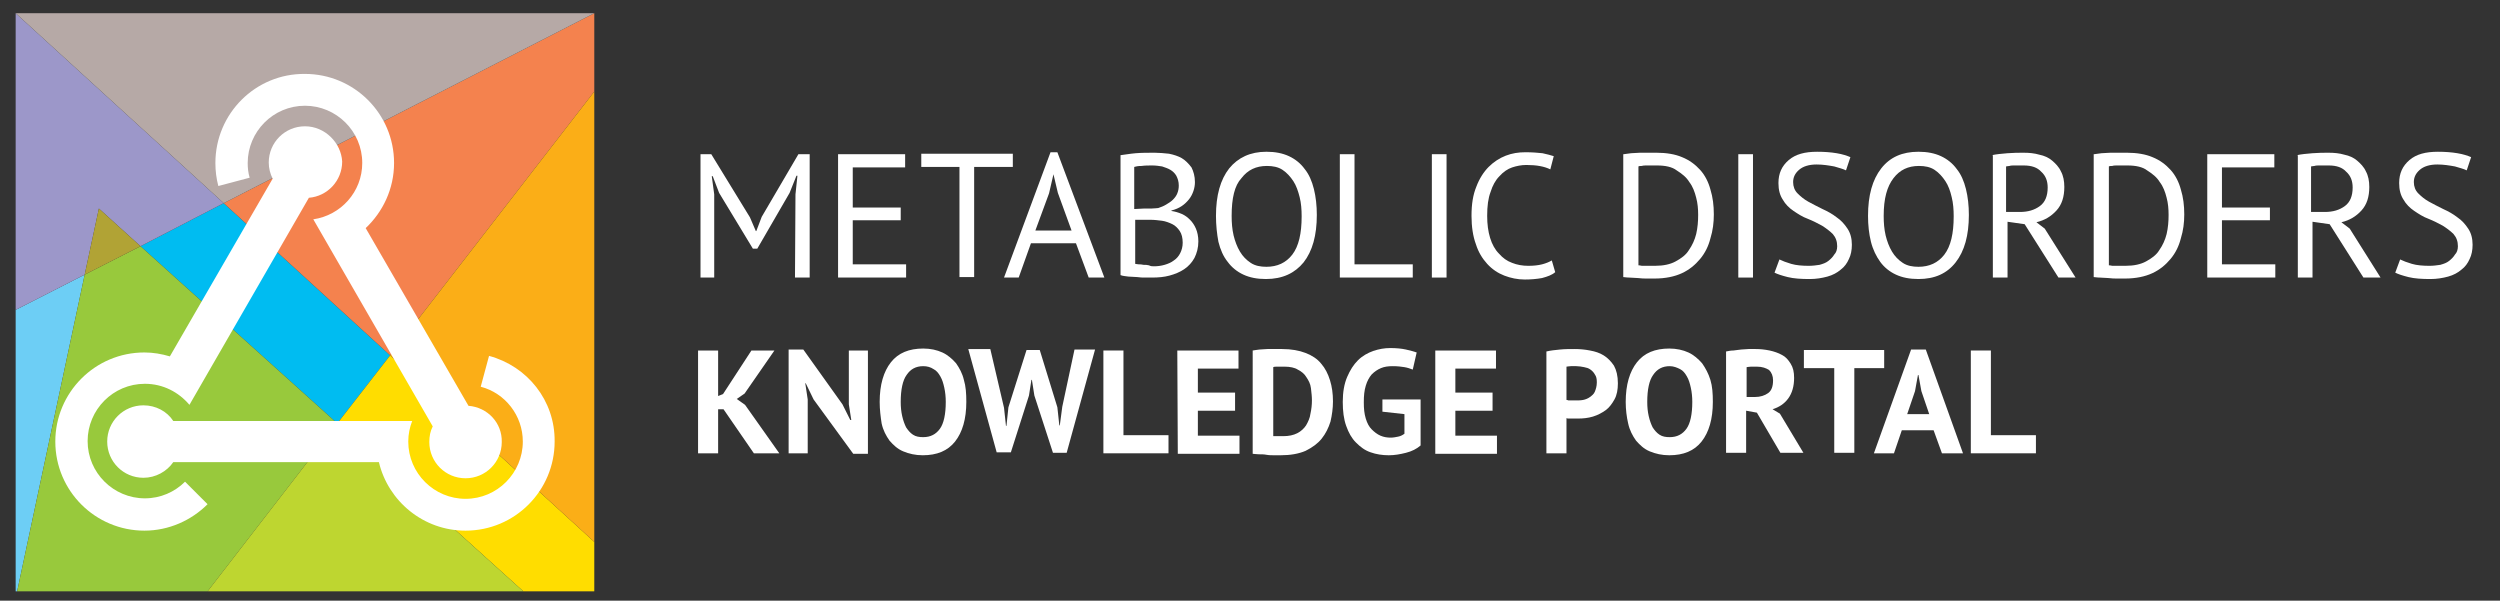 <?xml version="1.0" encoding="utf-8"?>
<!-- Generator: Adobe Illustrator 23.0.4, SVG Export Plug-In . SVG Version: 6.00 Build 0)  -->
<svg version="1.1" id="Layer_1" xmlns="http://www.w3.org/2000/svg" xmlns:xlink="http://www.w3.org/1999/xlink" x="0px" y="0px"
	 viewBox="0 0 510.7 122.7" style="enable-background:new 0 0 510.7 122.7;" xml:space="preserve">
<rect x="0" y="0" width="510.7" height="122.7" fill="#333333" stroke="none"/>
<style type="text/css">
	.st0{fill:#FFFFFF;}
	.st1{fill:#6DCEF5;}
	.st2{fill:#00BCF1;}
	.st3{fill:#F69451;}
	.st4{fill:#F4824E;}
	.st5{fill:#9C97C9;}
	.st6{fill:#B6A9A6;}
	.st7{fill:#FFDD00;}
	.st8{fill:#FBAE17;}
	.st9{fill:#A5CD39;}
	.st10{fill:#98C93C;}
	.st11{fill:#B1A335;}
	.st12{fill:#BED630;}
</style>
<g>
	<g>
		<g>
			<path class="st0" d="M162.5,39.7l0.4-3.8h-0.2l-1.4,3.5l-6.6,11.4h-0.9l-6.9-11.4l-1.3-3.4h-0.2l0.5,3.7v17h-2.8V31.5h2.2
				l7.9,12.9l1.2,2.8h0.1l1.1-2.9l7.5-12.8h2.3v25.2h-3L162.5,39.7L162.5,39.7z"/>
			<path class="st0" d="M171.2,31.5h13.7v2.7h-10.7v8.2h9.8V45h-9.8v9h10.9v2.7h-13.9V31.5z"/>
			<path class="st0" d="M206.9,34.1H199v22.5h-3V34.1h-7.8v-2.7h18.7V34.1z"/>
			<path class="st0" d="M219.8,49.7h-9.2l-2.5,7h-3l9.5-25.6h1.4l9.6,25.6h-3.2L219.8,49.7z M211.5,47.1h7.4l-2.8-7.7l-0.9-3.8l0,0
				l-0.9,3.9L211.5,47.1z"/>
			<path class="st0" d="M244.1,37.2c0,0.6-0.1,1.2-0.3,1.8s-0.5,1.2-0.9,1.7s-0.9,1-1.5,1.4s-1.3,0.7-2.1,0.9v0.1
				c0.7,0.1,1.4,0.3,2.1,0.6s1.2,0.7,1.7,1.2s0.9,1.1,1.2,1.8s0.5,1.6,0.5,2.6c0,1.3-0.3,2.4-0.8,3.4c-0.5,0.9-1.2,1.7-2.1,2.3
				c-0.9,0.6-1.9,1-3,1.3s-2.3,0.4-3.5,0.4c-0.4,0-0.9,0-1.4,0c-0.6,0-1.1,0-1.7-0.1c-0.6,0-1.2-0.1-1.8-0.1
				c-0.6-0.1-1.1-0.1-1.6-0.3V31.7c0.9-0.1,1.9-0.3,3.1-0.4s2.5-0.1,3.9-0.1c0.9,0,1.9,0.1,2.9,0.2c1,0.2,1.9,0.5,2.6,0.9
				s1.4,1.1,2,1.9C243.8,35,244.1,36,244.1,37.2z M233.7,42.6c0.4,0,0.9,0,1.5,0s1.1-0.1,1.4-0.1c0.6-0.2,1.1-0.4,1.6-0.7
				s1-0.6,1.4-1s0.7-0.8,0.9-1.3s0.3-1,0.3-1.6c0-0.8-0.2-1.4-0.5-2c-0.3-0.5-0.7-0.9-1.2-1.2s-1.1-0.5-1.7-0.7
				c-0.6-0.1-1.3-0.2-2-0.2c-0.8,0-1.5,0-2.2,0.1c-0.7,0-1.2,0.1-1.5,0.2v8.6L233.7,42.6L233.7,42.6z M235.7,54.4
				c0.8,0,1.5-0.1,2.2-0.3s1.4-0.5,1.9-0.9c0.6-0.4,1-0.9,1.3-1.5s0.5-1.3,0.5-2.1c0-1-0.2-1.8-0.6-2.4c-0.4-0.6-0.9-1.1-1.5-1.4
				c-0.6-0.3-1.4-0.6-2.1-0.7c-0.8-0.1-1.6-0.2-2.4-0.2h-3.1v9c0.2,0,0.4,0.1,0.7,0.1s0.6,0,1,0.1c0.4,0,0.7,0,1.1,0.1
				C235.1,54.4,235.4,54.4,235.7,54.4z"/>
			<path class="st0" d="M248.4,44.1c0-4.2,0.9-7.4,2.7-9.7c1.8-2.2,4.3-3.4,7.6-3.4c1.8,0,3.3,0.3,4.6,0.9c1.3,0.6,2.4,1.5,3.2,2.6
				c0.9,1.1,1.5,2.5,1.9,4.1s0.6,3.4,0.6,5.3c0,4.2-0.9,7.4-2.7,9.7c-1.8,2.2-4.3,3.4-7.7,3.4c-1.8,0-3.3-0.3-4.6-0.9
				c-1.3-0.6-2.4-1.5-3.2-2.6c-0.9-1.1-1.5-2.5-1.9-4.1C248.6,47.8,248.4,46,248.4,44.1z M251.6,44.1c0,1.4,0.1,2.7,0.4,4
				c0.3,1.2,0.7,2.3,1.3,3.3s1.3,1.7,2.2,2.3s2,0.8,3.2,0.8c2.2,0,4-0.8,5.3-2.5s1.9-4.3,1.9-7.8c0-1.4-0.1-2.7-0.4-3.9
				s-0.7-2.4-1.3-3.3c-0.6-0.9-1.3-1.7-2.2-2.3c-0.9-0.6-2-0.8-3.2-0.8c-2.2,0-3.9,0.8-5.2,2.5C252.2,37.9,251.6,40.5,251.6,44.1z"
				/>
			<path class="st0" d="M288.6,56.7h-14.9V31.5h3V54h11.9V56.7z"/>
			<path class="st0" d="M292.5,31.5h3v25.2h-3V31.5z"/>
			<path class="st0" d="M317.7,55.6c-0.7,0.6-1.6,0.9-2.7,1.2c-1.1,0.2-2.3,0.3-3.5,0.3c-1.5,0-2.9-0.3-4.2-0.8s-2.5-1.3-3.5-2.4
				c-1-1.1-1.8-2.4-2.3-4c-0.6-1.6-0.9-3.6-0.9-5.8c0-2.4,0.3-4.3,1-6c0.6-1.6,1.5-3,2.5-4s2.2-1.8,3.5-2.3s2.6-0.7,4-0.7
				s2.6,0.1,3.5,0.2c0.9,0.2,1.7,0.4,2.3,0.6l-0.7,2.7c-1.2-0.6-2.8-0.9-4.9-0.9c-1,0-2,0.2-2.9,0.5s-1.8,0.9-2.6,1.8
				c-0.8,0.8-1.4,1.9-1.8,3.2c-0.5,1.3-0.7,2.9-0.7,4.9c0,1.7,0.2,3.2,0.6,4.5s1,2.4,1.8,3.2c0.8,0.9,1.6,1.5,2.7,1.9
				c1,0.4,2.1,0.6,3.3,0.6c1.1,0,2-0.1,2.8-0.3s1.5-0.5,2-0.8L317.7,55.6z"/>
			<path class="st0" d="M331.7,31.5c0.5-0.1,1-0.1,1.5-0.2c0.6,0,1.2-0.1,1.8-0.1c0.6,0,1.2,0,1.8,0c0.6,0,1.1,0,1.6,0
				c2,0,3.8,0.3,5.2,0.9c1.5,0.6,2.7,1.5,3.7,2.6s1.7,2.5,2.1,4c0.5,1.6,0.7,3.3,0.7,5.1c0,1.7-0.2,3.3-0.7,4.9
				c-0.4,1.6-1.1,3-2.1,4.2s-2.2,2.2-3.7,2.9s-3.4,1.1-5.6,1.1c-0.4,0-0.9,0-1.5,0s-1.2,0-1.9-0.1c-0.6,0-1.2-0.1-1.8-0.1
				c-0.6,0-0.9-0.1-1.2-0.1V31.5H331.7z M338.5,33.8c-0.3,0-0.7,0-1,0s-0.7,0-1.1,0s-0.7,0-1,0.1c-0.3,0-0.5,0-0.7,0.1v20.2
				c0.1,0,0.3,0,0.7,0.1c0.3,0,0.7,0,1,0c0.4,0,0.7,0,1,0s0.6,0,0.7,0c1.7,0,3.1-0.3,4.2-0.9c1.1-0.6,2.1-1.3,2.7-2.3
				c0.7-1,1.2-2.1,1.5-3.3c0.3-1.3,0.4-2.6,0.4-3.9c0-1.2-0.1-2.4-0.4-3.5c-0.3-1.2-0.7-2.3-1.4-3.2c-0.6-1-1.5-1.7-2.6-2.4
				C341.6,34.1,340.2,33.8,338.5,33.8z"/>
			<path class="st0" d="M355.1,31.5h3v25.2h-3V31.5z"/>
			<path class="st0" d="M375.3,50.3c0-1-0.3-1.8-0.9-2.5c-0.6-0.6-1.4-1.2-2.2-1.7c-0.9-0.5-1.9-1-2.9-1.4c-1.1-0.4-2-1-2.9-1.6
				s-1.7-1.4-2.2-2.3c-0.6-0.9-0.9-2-0.9-3.4c0-2,0.7-3.5,2.1-4.7s3.3-1.7,5.8-1.7c1.5,0,2.8,0.1,4,0.3c1.2,0.2,2.1,0.5,2.8,0.8
				l-0.9,2.7c-0.6-0.3-1.4-0.5-2.4-0.8c-1.1-0.2-2.3-0.4-3.6-0.4c-1.6,0-2.8,0.4-3.6,1.1s-1.2,1.5-1.2,2.5c0,0.9,0.3,1.7,0.9,2.3
				s1.3,1.2,2.2,1.7c0.9,0.5,1.9,1,2.9,1.5c1.1,0.5,2,1,2.9,1.7c0.9,0.6,1.6,1.4,2.2,2.3c0.6,0.9,0.9,2,0.9,3.3
				c0,1.1-0.2,2.1-0.6,2.9c-0.4,0.9-0.9,1.6-1.7,2.2c-0.7,0.6-1.6,1.1-2.7,1.4c-1.1,0.3-2.3,0.5-3.6,0.5c-1.8,0-3.3-0.1-4.5-0.4
				c-1.2-0.3-2.1-0.6-2.7-0.9l1-2.7c0.6,0.3,1.4,0.6,2.4,0.9s2.3,0.4,3.6,0.4c0.8,0,1.5-0.1,2.2-0.2c0.7-0.2,1.3-0.4,1.8-0.8
				s0.9-0.8,1.2-1.3C375.1,51.6,375.3,51,375.3,50.3z"/>
			<path class="st0" d="M381.6,44.1c0-4.2,0.9-7.4,2.7-9.7s4.3-3.4,7.6-3.4c1.8,0,3.3,0.3,4.6,0.9c1.3,0.6,2.4,1.5,3.2,2.6
				c0.9,1.1,1.5,2.5,1.9,4.1s0.6,3.4,0.6,5.3c0,4.2-0.9,7.4-2.7,9.7s-4.3,3.4-7.6,3.4c-1.8,0-3.3-0.3-4.6-0.9s-2.4-1.5-3.2-2.6
				s-1.5-2.5-1.9-4.1C381.8,47.8,381.6,46,381.6,44.1z M384.8,44.1c0,1.4,0.1,2.7,0.4,4c0.3,1.2,0.7,2.3,1.3,3.3s1.3,1.7,2.2,2.3
				c0.9,0.6,2,0.8,3.2,0.8c2.2,0,4-0.8,5.3-2.5s1.9-4.3,1.9-7.8c0-1.4-0.1-2.7-0.4-3.9c-0.3-1.3-0.7-2.4-1.3-3.3
				c-0.6-0.9-1.3-1.7-2.2-2.3c-0.9-0.6-2-0.8-3.2-0.8c-2.2,0-3.9,0.8-5.2,2.5S384.8,40.5,384.8,44.1z"/>
			<path class="st0" d="M406.9,31.7c0.9-0.2,2-0.3,3.2-0.4s2.3-0.1,3.3-0.1c1.1,0,2.2,0.1,3.2,0.4c1,0.2,1.9,0.6,2.6,1.2
				s1.4,1.3,1.8,2.2c0.5,0.9,0.7,2,0.7,3.2c0,2-0.5,3.6-1.6,4.8s-2.4,2-4.1,2.4l1.7,1.3l6.3,10h-3.5l-6.9-10.9l-3.5-0.5v11.4h-3v-25
				H406.9z M413.4,33.8c-0.3,0-0.6,0-1,0c-0.3,0-0.7,0-1,0s-0.6,0-0.9,0.1c-0.3,0-0.5,0.1-0.7,0.1v9.3h2.8c1.7,0,3-0.4,4.1-1.2
				s1.6-2.1,1.6-3.8c0-1.3-0.4-2.4-1.3-3.2C416.2,34.2,415,33.8,413.4,33.8z"/>
			<path class="st0" d="M427.8,31.5c0.5-0.1,1-0.1,1.5-0.2c0.6,0,1.2-0.1,1.8-0.1c0.6,0,1.2,0,1.8,0c0.6,0,1.1,0,1.6,0
				c2,0,3.8,0.3,5.2,0.9c1.5,0.6,2.7,1.5,3.7,2.6s1.7,2.5,2.1,4c0.5,1.6,0.7,3.3,0.7,5.1c0,1.7-0.2,3.3-0.7,4.9
				c-0.4,1.6-1.1,3-2.1,4.2s-2.2,2.2-3.7,2.9s-3.4,1.1-5.6,1.1c-0.4,0-0.9,0-1.5,0s-1.2,0-1.9-0.1c-0.6,0-1.2-0.1-1.8-0.1
				c-0.6,0-0.9-0.1-1.2-0.1V31.5H427.8z M434.6,33.8c-0.3,0-0.7,0-1,0s-0.7,0-1.1,0s-0.7,0-1,0.1c-0.3,0-0.5,0-0.7,0.1v20.2
				c0.1,0,0.3,0,0.7,0.1c0.3,0,0.7,0,1,0c0.4,0,0.7,0,1,0s0.6,0,0.7,0c1.7,0,3.1-0.3,4.2-0.9c1.1-0.6,2.1-1.3,2.7-2.3
				c0.7-1,1.2-2.1,1.5-3.3c0.3-1.3,0.4-2.6,0.4-3.9c0-1.2-0.1-2.4-0.4-3.5c-0.3-1.2-0.7-2.3-1.4-3.2c-0.6-1-1.5-1.7-2.6-2.4
				C437.7,34.1,436.3,33.8,434.6,33.8z"/>
			<path class="st0" d="M450.9,31.5h13.7v2.7h-10.7v8.2h9.8V45h-9.8v9h10.9v2.7h-13.9V31.5z"/>
			<path class="st0" d="M469.2,31.7c0.9-0.2,2-0.3,3.2-0.4s2.3-0.1,3.3-0.1c1.1,0,2.2,0.1,3.2,0.4c1,0.2,1.9,0.6,2.6,1.2
				s1.4,1.3,1.8,2.2c0.5,0.9,0.7,2,0.7,3.2c0,2-0.5,3.6-1.6,4.8s-2.4,2-4.1,2.4l1.7,1.3l6.3,10h-3.5l-6.9-10.9l-3.5-0.5v11.4h-3v-25
				H469.2z M475.7,33.8c-0.3,0-0.6,0-1,0c-0.3,0-0.7,0-1,0s-0.6,0-0.9,0.1c-0.3,0-0.5,0.1-0.7,0.1v9.3h2.8c1.7,0,3-0.4,4.1-1.2
				s1.6-2.1,1.6-3.8c0-1.3-0.4-2.4-1.3-3.2C478.5,34.2,477.3,33.8,475.7,33.8z"/>
			<path class="st0" d="M502.1,50.3c0-1-0.3-1.8-0.9-2.5c-0.6-0.6-1.4-1.2-2.2-1.7c-0.9-0.5-1.9-1-2.9-1.4c-1.1-0.4-2-1-2.9-1.6
				s-1.7-1.4-2.2-2.3c-0.6-0.9-0.9-2-0.9-3.4c0-2,0.7-3.5,2.1-4.7s3.3-1.7,5.8-1.7c1.5,0,2.8,0.1,4,0.3c1.2,0.2,2.1,0.5,2.8,0.8
				l-0.9,2.7c-0.6-0.3-1.4-0.5-2.4-0.8c-1.1-0.2-2.3-0.4-3.6-0.4c-1.6,0-2.8,0.4-3.6,1.1s-1.2,1.5-1.2,2.5c0,0.9,0.3,1.7,0.9,2.3
				s1.3,1.2,2.2,1.7c0.9,0.5,1.9,1,2.9,1.5c1.1,0.5,2,1,2.9,1.7c0.9,0.6,1.6,1.4,2.2,2.3c0.6,0.9,0.9,2,0.9,3.3
				c0,1.1-0.2,2.1-0.6,2.9c-0.4,0.9-0.9,1.6-1.7,2.2c-0.7,0.6-1.6,1.1-2.7,1.4c-1.1,0.3-2.3,0.5-3.6,0.5c-1.8,0-3.3-0.1-4.5-0.4
				c-1.2-0.3-2.1-0.6-2.7-0.9l1-2.7c0.6,0.3,1.4,0.6,2.4,0.9s2.3,0.4,3.6,0.4c0.8,0,1.5-0.1,2.2-0.2c0.7-0.2,1.3-0.4,1.8-0.8
				s0.9-0.8,1.2-1.3C501.9,51.6,502.1,51,502.1,50.3z"/>
		</g>
		<g>
			<g>
				<path class="st0" d="M147.8,83.6h-1.1v9h-4.1v-21h4.1v9.3l1-0.4l5.8-8.9h4.7l-6.1,8.8l-1.6,1.1l1.7,1.2l7,9.9H154L147.8,83.6z"
					/>
				<path class="st0" d="M166.2,81.6l-1.6-3.3h-0.1l0.5,3.3v11h-3.9V71.4h3l8,11.2l1.6,3.2h0.2l-0.5-3.2v-11h3.9v21.1h-3L166.2,81.6
					z"/>
				<path class="st0" d="M179.7,82.1c0-3.5,0.8-6.2,2.3-8.1s3.7-2.8,6.6-2.8c1.5,0,2.8,0.3,3.9,0.8c1.1,0.5,2,1.3,2.8,2.2
					c0.7,1,1.3,2.1,1.6,3.4c0.4,1.3,0.5,2.8,0.5,4.5c0,3.5-0.8,6.2-2.3,8.1s-3.7,2.8-6.6,2.8c-1.5,0-2.8-0.3-4-0.8s-2-1.3-2.8-2.2
					c-0.7-1-1.3-2.1-1.6-3.5C179.9,85.2,179.7,83.7,179.7,82.1z M184,82.1c0,1.1,0.1,2,0.3,2.9s0.5,1.7,0.8,2.3
					c0.4,0.6,0.8,1.1,1.4,1.5s1.3,0.5,2.1,0.5c1.5,0,2.6-0.6,3.4-1.7c0.8-1.1,1.2-3,1.2-5.5c0-1-0.1-2-0.3-2.9s-0.4-1.6-0.8-2.3
					c-0.4-0.7-0.8-1.2-1.4-1.5c-0.6-0.4-1.3-0.6-2.1-0.6c-1.5,0-2.6,0.6-3.4,1.8C184.4,77.7,184,79.6,184,82.1z"/>
				<path class="st0" d="M205.1,83.3l0.4,3.7h0.1l0.4-3.8l3.7-11.7h2.7l3.6,11.7l0.4,3.7h0.1l0.5-3.8l2.5-11.7h4.2l-5.8,21.1h-2.8
					l-3.8-11.7l-0.5-3.2h-0.1l-0.5,3.2l-3.7,11.6h-2.9l-5.8-21.1h4.5L205.1,83.3z"/>
				<path class="st0" d="M238.7,92.6h-13.3v-21h4.1v17.3h9.2V92.6z"/>
				<path class="st0" d="M240.5,71.6H253v3.7h-8.3v4.9h7.6v3.7h-7.6V89h8.5v3.7h-12.6L240.5,71.6L240.5,71.6z"/>
				<path class="st0" d="M255.9,71.6c0.4-0.1,0.9-0.1,1.4-0.2c0.5,0,1.1-0.1,1.6-0.1c0.6,0,1.1,0,1.6,0s1,0,1.4,0
					c1.9,0,3.5,0.3,4.8,0.8s2.4,1.2,3.2,2.2c0.8,0.9,1.4,2.1,1.8,3.4s0.6,2.7,0.6,4.3c0,1.4-0.2,2.8-0.5,4.1c-0.4,1.3-1,2.5-1.8,3.5
					s-1.9,1.8-3.3,2.5c-1.4,0.6-3.1,0.9-5.1,0.9c-0.3,0-0.7,0-1.3,0c-0.5,0-1.1,0-1.6-0.1s-1.1-0.1-1.6-0.1s-0.9-0.1-1.2-0.1
					L255.9,71.6L255.9,71.6z M262.4,74.9c-0.4,0-0.9,0-1.3,0c-0.5,0-0.8,0-1,0.1v14.1c0.1,0,0.2,0,0.4,0c0.2,0,0.4,0,0.6,0
					s0.4,0,0.6,0s0.3,0,0.4,0c1.2,0,2.1-0.2,2.9-0.6s1.4-1,1.8-1.6c0.4-0.7,0.8-1.5,0.9-2.4c0.2-0.9,0.3-1.8,0.3-2.7
					c0-0.8-0.1-1.6-0.2-2.5s-0.5-1.6-0.9-2.2c-0.4-0.7-1-1.2-1.8-1.6C264.5,75.1,263.5,74.9,262.4,74.9z"/>
				<path class="st0" d="M282.4,81.6h7.8V91c-0.8,0.7-1.8,1.2-3,1.5s-2.3,0.5-3.5,0.5c-1.3,0-2.6-0.2-3.7-0.6c-1.2-0.4-2.1-1.1-3-2
					s-1.5-2-2-3.4s-0.7-3-0.7-4.9c0-2,0.3-3.7,0.9-5.1s1.3-2.5,2.2-3.4s2-1.5,3.1-1.9c1.2-0.4,2.3-0.6,3.5-0.6s2.3,0.1,3.2,0.3
					s1.6,0.4,2.2,0.6l-0.8,3.5c-0.5-0.2-1.1-0.4-1.7-0.5s-1.4-0.2-2.4-0.2c-0.9,0-1.7,0.1-2.4,0.4s-1.3,0.7-1.9,1.3
					c-0.5,0.6-0.9,1.3-1.2,2.3s-0.4,2-0.4,3.4c0,1.3,0.1,2.3,0.4,3.3s0.7,1.7,1.2,2.2s1.1,1,1.8,1.3s1.4,0.4,2.1,0.4
					c0.5,0,1-0.1,1.5-0.2s0.9-0.3,1.3-0.6v-4l-4.5-0.5V81.6z"/>
				<path class="st0" d="M293.1,71.6h12.5v3.7h-8.3v4.9h7.6v3.7h-7.6V89h8.5v3.7h-12.6V71.6H293.1z"/>
				<path class="st0" d="M315.9,71.8c0.8-0.2,1.8-0.3,2.8-0.4s2-0.1,3-0.1s2.1,0.1,3.1,0.3c1.1,0.2,2,0.5,2.8,1s1.5,1.2,2.1,2.1
					c0.5,0.9,0.8,2.1,0.8,3.6c0,1.3-0.2,2.4-0.7,3.3s-1.1,1.7-1.8,2.2s-1.6,1-2.6,1.3s-2,0.4-3,0.4c-0.1,0-0.3,0-0.5,0s-0.5,0-0.7,0
					s-0.5,0-0.7,0s-0.4,0-0.5-0.1v7.2h-4.1L315.9,71.8L315.9,71.8z M322,74.8c-0.4,0-0.8,0-1.1,0c-0.4,0-0.7,0.1-0.9,0.1v6.8
					c0.1,0,0.2,0,0.4,0.1c0.2,0,0.3,0,0.5,0s0.4,0,0.5,0s0.3,0,0.4,0c0.5,0,1.1,0,1.6-0.1s1-0.3,1.4-0.6c0.4-0.3,0.8-0.6,1-1.1
					s0.4-1.1,0.4-1.9c0-0.7-0.1-1.2-0.4-1.6c-0.2-0.4-0.6-0.8-0.9-1c-0.4-0.3-0.8-0.4-1.3-0.5C323.1,74.9,322.5,74.8,322,74.8z"/>
				<path class="st0" d="M332.1,82.1c0-3.5,0.8-6.2,2.3-8.1s3.7-2.8,6.6-2.8c1.5,0,2.8,0.3,3.9,0.8s2,1.3,2.8,2.2
					c0.7,1,1.3,2.1,1.7,3.4c0.4,1.3,0.5,2.8,0.5,4.5c0,3.5-0.8,6.2-2.3,8.1S343.9,93,341,93c-1.5,0-2.8-0.3-4-0.8s-2-1.3-2.8-2.2
					c-0.7-1-1.3-2.1-1.6-3.5C332.3,85.2,332.1,83.7,332.1,82.1z M336.5,82.1c0,1.1,0.1,2,0.3,2.9c0.2,0.9,0.5,1.7,0.8,2.3
					c0.4,0.6,0.8,1.1,1.4,1.5s1.3,0.5,2.1,0.5c1.5,0,2.6-0.6,3.4-1.7s1.2-3,1.2-5.5c0-1-0.1-2-0.3-2.9c-0.2-0.9-0.4-1.6-0.8-2.3
					c-0.4-0.7-0.8-1.2-1.4-1.5s-1.3-0.6-2.1-0.6c-1.5,0-2.6,0.6-3.4,1.8C336.9,77.7,336.5,79.6,336.5,82.1z"/>
				<path class="st0" d="M352.6,71.8c0.5-0.1,1-0.2,1.5-0.2c0.5-0.1,1.1-0.1,1.6-0.2c0.5,0,1-0.1,1.5-0.1s1,0,1.4,0
					c1,0,1.9,0.1,2.9,0.3c0.9,0.2,1.8,0.5,2.5,0.9c0.8,0.4,1.3,1,1.8,1.8s0.7,1.7,0.7,2.9c0,1.7-0.4,3.1-1.2,4.2s-1.9,1.8-3.2,2.2
					l1.5,0.9l4.8,8h-4.7l-4.8-8.2l-2.2-0.4v8.6h-4.1L352.6,71.8L352.6,71.8z M358.9,74.9c-0.4,0-0.8,0-1.2,0c-0.4,0-0.7,0.1-0.9,0.1
					v6.1h1.7c1.1,0,2-0.3,2.7-0.8s1-1.4,1-2.6c0-0.9-0.3-1.6-0.8-2.1C360.8,75.2,360,74.9,358.9,74.9z"/>
				<path class="st0" d="M384.9,75.2h-6.1v17.3h-4.1V75.2h-6.2v-3.7h16.4L384.9,75.2L384.9,75.2z"/>
				<path class="st0" d="M395,87.9h-6.5l-1.6,4.7h-4.1l7.6-21.2h3l7.6,21.2h-4.3L395,87.9z M389.6,84.6h4.5l-1.6-4.7l-0.6-3.3h-0.1
					l-0.6,3.3L389.6,84.6z"/>
				<path class="st0" d="M415.9,92.6h-13.3v-21h4.1v17.3h9.2L415.9,92.6L415.9,92.6z"/>
			</g>
		</g>
	</g>
</g>
<g>
	<g>
		<polygon class="st1" points="3.2,63.3 3.2,120.8 3.5,120.8 17.3,56.1 		"/>
		<polygon class="st2" points="68.9,86.5 79.7,72.6 45.7,41.5 28.7,50.3 		"/>
		<polygon class="st3" points="3.2,2.7 3.2,2.7 3.2,2.7 		"/>
		<polygon class="st4" points="45.7,41.5 79.7,72.6 121.4,18.7 121.4,2.7 		"/>
		<polygon class="st5" points="20.2,42.6 28.7,50.3 45.7,41.5 3.2,2.7 3.2,63.3 17.3,56.1 		"/>
		<polygon class="st6" points="121.4,2.7 3.2,2.7 3.2,2.7 45.7,41.5 		"/>
		<polygon class="st7" points="68.9,86.5 106.9,120.8 121.4,120.8 121.4,110.7 79.7,72.6 		"/>
		<polygon class="st8" points="121.4,110.7 121.4,18.7 79.7,72.6 		"/>
		<polygon class="st9" points="3.5,120.8 3.5,120.8 106.9,120.8 106.9,120.8 42.4,120.8 		"/>
		<polygon class="st10" points="68.9,86.5 28.7,50.3 17.3,56.1 3.5,120.8 42.4,120.8 		"/>
		<polygon class="st11" points="17.3,56.1 28.7,50.3 20.2,42.6 		"/>
		<polygon class="st12" points="42.4,120.8 106.9,120.8 68.9,86.5 		"/>
	</g>
	<g>
		<path class="st0" d="M62.3,25.8c-4.1,0-7.4,3.3-7.4,7.4c0,1.2,0.3,2.3,0.8,3.3l-21,36.3c-1.7-0.5-3.4-0.8-5.2-0.8
			c-10.1,0-18.2,8.2-18.2,18.2c0,10.1,8.2,18.2,18.2,18.2c5,0,9.6-2.1,12.9-5.4l-4.6-4.6c-2.1,2.1-5,3.4-8.2,3.4
			c-6.4,0-11.7-5.2-11.7-11.7c0-6.4,5.2-11.7,11.7-11.7c3.7,0,6.9,1.7,9.1,4.3l3.4-5.9l21-36.4c3.8-0.3,6.8-3.5,6.8-7.4
			C69.7,29.2,66.4,25.8,62.3,25.8z"/>
		<path class="st0" d="M95.7,82.9l-21-36.3c3.5-3.3,5.8-8,5.8-13.3c0-10.1-8.2-18.2-18.2-18.2C52.2,15,44,23.2,44,33.3
			c0,1.6,0.2,3.2,0.6,4.7l6.4-1.7c-0.3-1-0.4-2-0.4-3c0-6.4,5.2-11.7,11.7-11.7c6.4,0,11.7,5.2,11.7,11.7c0,5.9-4.4,10.7-10,11.5
			l3.4,5.9l21,36.4c-0.5,1-0.7,2-0.7,3.2c0,4.1,3.3,7.4,7.4,7.4c4.1,0,7.4-3.3,7.4-7.4C102.6,86.4,99.6,83.2,95.7,82.9z"/>
		<path class="st0" d="M99.9,72.7l-1.7,6.3c5,1.3,8.6,5.9,8.6,11.2c0,6.4-5.2,11.7-11.7,11.7c-6.4,0-11.7-5.2-11.7-11.7
			c0-1.5,0.3-2.9,0.8-4.2h-6.8h-42c-1.3-2-3.6-3.2-6.1-3.2c-4.1,0-7.4,3.3-7.4,7.4c0,4.1,3.3,7.4,7.4,7.4c2.5,0,4.8-1.3,6.1-3.2h42
			c1.9,8,9.1,14,17.7,14c10.1,0,18.2-8.2,18.2-18.2C113.4,81.8,107.7,74.8,99.9,72.7z"/>
	</g>
</g>
</svg>
